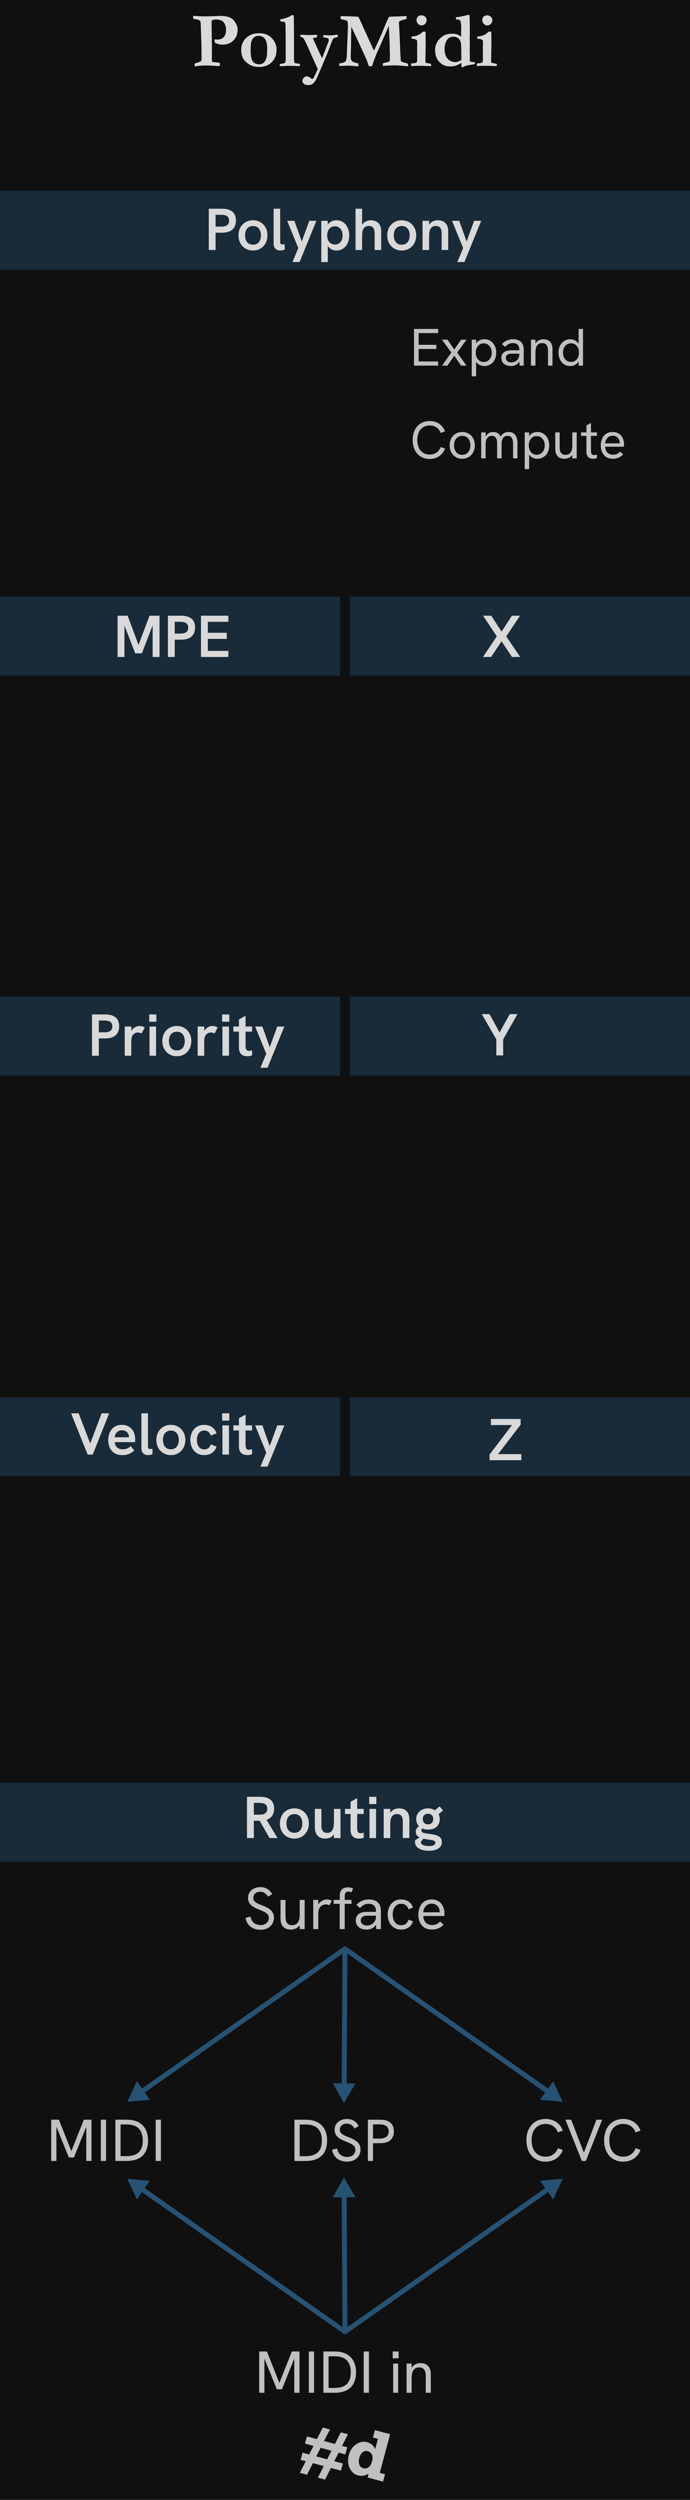 <?xml version="1.0" encoding="UTF-8" standalone="no"?>
<svg width="105" height="380" viewBox="0 0 105 380" version="1.1"
  xmlns="http://www.w3.org/2000/svg"
  xmlns:svg="http://www.w3.org/2000/svg">
  <g>
    <rect id="panel" style="fill:#101010" width="105" height="380" x="0" y="0" />
    <g id="arrows" style="fill:#265273;stroke-linecap:round;">
      <path d="m 52.436,295.871 a 0.375,0.375 0 0 0 -0.242,0.152 0.375,0.375 0 0 0 0.092,0.523 l 31.498,22.105 a 0.375,0.375 0 0 0 0.521,-0.092 0.375,0.375 0 0 0 -0.09,-0.521 l -31.5,-22.105 a 0.375,0.375 0 0 0 -0.279,-0.062 z" />
      <path d="m 85.327,319.278 -2.799,-0.246 1.616,-2.302 z" />
      <path d="m 84.176,316.355 -1.988,2.834 3.445,0.303 z m -0.066,0.748 0.91,1.959 -2.15,-0.189 z" />
      <path d="m 52.285,295.934 -31.5,22.1 a 0.375,0.375 0 0 0 -0.092,0.521 0.375,0.375 0 0 0 0.521,0.092 l 31.5,-22.1 a 0.375,0.375 0 0 0 0.092,-0.521 0.375,0.375 0 0 0 -0.521,-0.092 z" />
      <path d="m 19.671,319.272 1.184,-2.548 1.615,2.302 z" />
      <path d="m 20.822,316.35 -1.457,3.139 3.445,-0.305 z m 0.066,0.748 1.24,1.771 -2.15,0.188 z" />
      <path d="M 52.502,295.865 A 0.375,0.375 0 0 0 52.125,296.238 l -0.139,21.443 a 0.375,0.375 0 0 0 0.373,0.377 0.375,0.375 0 0 0 0.377,-0.373 L 52.875,296.242 a 0.375,0.375 0 0 0 -0.373,-0.377 z" />
      <path d="m 52.35,319.307 -1.39,-2.442 2.812,0.018 z" />
      <path d="m 50.637,316.676 1.711,3.006 1.75,-2.984 z m 0.648,0.379 2.162,0.014 -1.094,1.863 z" />
      <path d="m 84.062,331.967 a 0.375,0.375 0 0 0 -0.279,0.062 l -31.498,22.105 a 0.375,0.375 0 0 0 -0.092,0.521 0.375,0.375 0 0 0 0.521,0.092 l 31.5,-22.105 a 0.375,0.375 0 0 0 0.09,-0.521 0.375,0.375 0 0 0 -0.242,-0.154 z" />
      <path d="m 85.327,331.404 -1.184,2.549 -1.616,-2.302 z" />
      <path d="m 85.633,331.188 -3.445,0.305 1.988,2.834 z m -0.613,0.432 -0.91,1.959 -1.24,-1.77 z" />
      <path d="m 20.936,331.973 a 0.375,0.375 0 0 0 -0.242,0.152 0.375,0.375 0 0 0 0.092,0.523 l 31.5,22.1 a 0.375,0.375 0 0 0 0.521,-0.092 0.375,0.375 0 0 0 -0.092,-0.521 l -31.5,-22.102 a 0.375,0.375 0 0 0 -0.279,-0.06 z" />
      <path d="m 19.671,331.409 2.799,0.246 -1.615,2.302 z" />
      <path d="m 19.365,331.193 1.457,3.139 1.988,-2.836 z m 0.613,0.432 2.15,0.188 -1.24,1.771 z" />
      <path d="M 52.359,332.623 A 0.375,0.375 0 0 0 51.986,333 L 52.125,354.443 a 0.375,0.375 0 0 0 0.377,0.373 0.375,0.375 0 0 0 0.373,-0.377 l -0.139,-21.445 a 0.375,0.375 0 0 0 -0.377,-0.371 z" />
      <path d="m 52.35,331.375 1.422,2.424 -2.812,0.018 z" />
      <path d="m 52.348,331 -1.711,3.006 3.461,-0.021 z m 0.006,0.748 1.094,1.865 -2.162,0.014 z" />
    </g>
    <g style="fill:#c0c0c0">
      <path aria-label="Surface" d="m 39.648,293.336 q -0.945,0 -1.548,-0.495 -0.603,-0.495 -0.738,-1.314 l 0.774,-0.189 q 0.099,0.63 0.513,0.963 0.423,0.324 1.026,0.324 0.351,0 0.63,-0.135 0.279,-0.135 0.441,-0.378 0.162,-0.252 0.162,-0.567 0,-0.333 -0.18,-0.549 -0.18,-0.216 -0.504,-0.378 -0.315,-0.162 -0.738,-0.324 -0.522,-0.198 -0.918,-0.432 -0.387,-0.234 -0.603,-0.558 -0.216,-0.333 -0.216,-0.81 0,-0.477 0.234,-0.846 0.234,-0.369 0.657,-0.576 0.423,-0.216 0.981,-0.216 0.594,0 1.053,0.27 0.459,0.27 0.738,0.801 l -0.63,0.387 q -0.207,-0.369 -0.504,-0.558 -0.297,-0.198 -0.684,-0.198 -0.306,0 -0.549,0.117 -0.234,0.117 -0.369,0.324 -0.135,0.207 -0.135,0.477 0,0.288 0.162,0.495 0.162,0.198 0.468,0.351 0.306,0.153 0.738,0.315 0.549,0.207 0.945,0.45 0.396,0.243 0.612,0.585 0.225,0.333 0.225,0.828 0,0.531 -0.261,0.945 -0.261,0.414 -0.72,0.657 -0.459,0.234 -1.062,0.234 z m 4.59,-0.027 q -0.477,0 -0.828,-0.189 -0.351,-0.198 -0.54,-0.576 -0.18,-0.378 -0.18,-0.936 v -2.808 h 0.756 v 2.538 q 0,0.441 0.108,0.738 0.117,0.288 0.342,0.432 0.225,0.135 0.558,0.135 0.369,0 0.621,-0.171 0.261,-0.18 0.396,-0.54 0.135,-0.36 0.135,-0.927 v -2.205 h 0.756 v 4.437 h -0.756 v -0.945 h 0.189 q -0.189,0.495 -0.603,0.756 -0.414,0.261 -0.954,0.261 z m 3.429,-0.072 v -4.437 h 0.765 v 1.188 l -0.198,0.045 q 0.063,-0.396 0.297,-0.684 0.243,-0.297 0.558,-0.459 0.324,-0.162 0.63,-0.162 0.207,0 0.396,0.045 0.189,0.045 0.387,0.153 l -0.378,0.684 q -0.108,-0.054 -0.261,-0.09 -0.144,-0.036 -0.279,-0.036 -0.216,0 -0.432,0.081 -0.207,0.081 -0.378,0.252 -0.171,0.171 -0.261,0.459 -0.036,0.126 -0.063,0.333 -0.018,0.198 -0.018,0.549 v 2.079 z m 4.023,0 v -3.843 h -0.918 v -0.594 h 0.927 v -0.576 q 0,-0.504 0.162,-0.792 0.162,-0.297 0.441,-0.414 0.288,-0.126 0.639,-0.126 0.243,0 0.432,0.045 0.189,0.045 0.36,0.135 l -0.252,0.576 q -0.099,-0.054 -0.216,-0.081 -0.117,-0.036 -0.243,-0.036 -0.288,0 -0.432,0.18 -0.135,0.18 -0.135,0.513 v 0.576 h 1.035 v 0.594 h -1.035 v 3.843 z m 5.571,0 -0.054,-0.891 v -1.89 q 0,-0.513 -0.288,-0.792 -0.279,-0.279 -0.837,-0.279 -0.36,0 -0.675,0.153 -0.315,0.144 -0.612,0.495 l -0.549,-0.468 q 0.369,-0.432 0.846,-0.63 0.477,-0.207 1.044,-0.207 0.873,0 1.35,0.45 0.477,0.45 0.477,1.278 v 2.781 z m -1.467,0.072 q -0.504,0 -0.882,-0.171 -0.369,-0.18 -0.576,-0.495 -0.198,-0.315 -0.198,-0.729 0,-0.369 0.144,-0.621 0.153,-0.261 0.387,-0.405 0.234,-0.153 0.531,-0.207 0.306,-0.063 0.639,-0.063 h 1.44 v 0.576 h -1.332 q -0.198,0 -0.414,0.036 -0.216,0.036 -0.378,0.153 -0.117,0.09 -0.189,0.225 -0.063,0.135 -0.063,0.315 0,0.351 0.261,0.558 0.261,0.207 0.702,0.207 0.369,0 0.666,-0.171 0.306,-0.171 0.486,-0.468 0.189,-0.306 0.189,-0.684 l 0.315,0.324 q -0.054,0.477 -0.288,0.846 -0.234,0.369 -0.603,0.576 -0.36,0.198 -0.837,0.198 z m 5.256,0 q -0.495,0 -0.882,-0.18 -0.378,-0.18 -0.639,-0.495 -0.261,-0.324 -0.396,-0.738 -0.135,-0.414 -0.135,-0.882 0,-0.459 0.135,-0.873 0.135,-0.414 0.396,-0.729 0.261,-0.324 0.639,-0.504 0.387,-0.18 0.882,-0.18 0.63,0 1.098,0.306 0.477,0.306 0.702,0.936 l -0.675,0.261 q -0.126,-0.378 -0.405,-0.612 -0.279,-0.234 -0.72,-0.234 -0.441,0 -0.729,0.234 -0.288,0.234 -0.432,0.603 -0.135,0.369 -0.135,0.792 0,0.423 0.135,0.801 0.144,0.369 0.432,0.603 0.288,0.225 0.729,0.225 0.441,0 0.72,-0.225 0.279,-0.234 0.405,-0.621 l 0.675,0.261 q -0.225,0.63 -0.702,0.945 -0.468,0.306 -1.098,0.306 z m 4.689,0 q -0.522,0 -0.918,-0.171 -0.387,-0.18 -0.648,-0.495 -0.252,-0.315 -0.387,-0.72 -0.126,-0.414 -0.126,-0.873 0,-0.459 0.126,-0.873 0.126,-0.423 0.369,-0.747 0.252,-0.324 0.63,-0.513 0.378,-0.189 0.882,-0.189 0.513,0 0.882,0.18 0.378,0.171 0.612,0.477 0.243,0.306 0.36,0.684 0.117,0.378 0.117,0.783 0,0.036 -0.009,0.171 0,0.126 -0.018,0.225 h -3.195 q 0.027,0.648 0.378,1.008 0.351,0.36 0.954,0.36 0.387,0 0.675,-0.126 0.288,-0.126 0.54,-0.405 l 0.531,0.468 q -0.243,0.261 -0.513,0.432 -0.27,0.162 -0.576,0.243 -0.297,0.081 -0.666,0.081 z m 1.143,-2.448 q 0.018,-0.072 0.018,-0.144 0.009,-0.072 0.009,-0.144 0,-0.216 -0.081,-0.432 -0.072,-0.216 -0.225,-0.387 -0.144,-0.18 -0.378,-0.279 -0.225,-0.108 -0.54,-0.108 -0.387,0 -0.666,0.18 -0.279,0.18 -0.432,0.477 -0.153,0.297 -0.18,0.657 h 2.727 z" />
      <path aria-label="MIDI" d="m 7.793,328.477 v -6.273 h 1.17 l 1.971,4.959 h -0.144 l 1.971,-4.959 h 1.161 v 6.273 h -0.792 v -5.355 l 0.063,0.009 -1.944,4.815 h -0.774 l -1.953,-4.815 0.063,-0.009 v 5.355 z m 7.551,0 v -6.273 h 0.792 v 6.273 z m 2.214,0 v -6.273 h 1.737 q 1.539,0 2.385,0.837 0.846,0.828 0.846,2.349 0,1.494 -0.837,2.295 -0.837,0.792 -2.403,0.792 z m 0.792,-0.729 h 0.864 q 0.801,0 1.359,-0.234 0.567,-0.243 0.855,-0.765 0.297,-0.531 0.297,-1.386 0,-0.855 -0.297,-1.386 -0.288,-0.54 -0.837,-0.792 -0.54,-0.252 -1.305,-0.252 h -0.936 z m 5.346,0.729 v -6.273 h 0.792 v 6.273 z" />
      <path aria-label="DSP" d="m 44.81,328.482 v -6.273 h 1.737 q 1.539,0 2.385,0.837 0.846,0.828 0.846,2.349 0,1.494 -0.837,2.295 -0.837,0.792 -2.403,0.792 z m 0.792,-0.729 h 0.864 q 0.801,0 1.359,-0.234 0.567,-0.243 0.855,-0.765 0.297,-0.531 0.297,-1.386 0,-0.855 -0.297,-1.386 -0.288,-0.54 -0.837,-0.792 -0.54,-0.252 -1.305,-0.252 h -0.936 z m 7.218,0.828 q -0.945,0 -1.548,-0.495 -0.603,-0.495 -0.738,-1.314 l 0.774,-0.189 q 0.099,0.63 0.513,0.963 0.423,0.324 1.026,0.324 0.351,0 0.63,-0.135 0.279,-0.135 0.441,-0.378 0.162,-0.252 0.162,-0.567 0,-0.333 -0.18,-0.549 -0.18,-0.216 -0.504,-0.378 -0.315,-0.162 -0.738,-0.324 -0.522,-0.198 -0.918,-0.432 -0.387,-0.234 -0.603,-0.558 -0.216,-0.333 -0.216,-0.81 0,-0.477 0.234,-0.846 0.234,-0.369 0.657,-0.576 0.423,-0.216 0.981,-0.216 0.594,0 1.053,0.27 0.459,0.27 0.738,0.801 l -0.63,0.387 q -0.207,-0.369 -0.504,-0.558 -0.297,-0.198 -0.684,-0.198 -0.306,0 -0.549,0.117 -0.234,0.117 -0.369,0.324 -0.135,0.207 -0.135,0.477 0,0.288 0.162,0.495 0.162,0.198 0.468,0.351 0.306,0.153 0.738,0.315 0.549,0.207 0.945,0.45 0.396,0.243 0.612,0.585 0.225,0.333 0.225,0.828 0,0.531 -0.261,0.945 -0.261,0.414 -0.72,0.657 -0.459,0.234 -1.062,0.234 z m 3.159,-0.099 v -6.273 h 1.872 q 1.017,0 1.548,0.45 0.54,0.45 0.54,1.323 0,0.873 -0.54,1.341 -0.54,0.459 -1.548,0.459 h -1.089 v 2.7 z m 0.783,-3.402 h 1.008 q 0.648,0 1.008,-0.261 0.369,-0.27 0.369,-0.828 0,-0.549 -0.36,-0.81 -0.351,-0.261 -1.017,-0.261 h -1.008 z" />
      <path aria-label="CVC" d="m 83.005,328.585 q -0.864,0 -1.521,-0.405 -0.648,-0.405 -1.017,-1.134 -0.36,-0.738 -0.36,-1.71 0,-0.972 0.36,-1.701 0.369,-0.729 1.017,-1.134 0.657,-0.405 1.521,-0.405 0.945,0 1.638,0.468 0.693,0.468 0.999,1.296 l -0.738,0.279 q -0.234,-0.612 -0.72,-0.945 -0.486,-0.342 -1.179,-0.342 -0.639,0 -1.116,0.306 -0.477,0.306 -0.738,0.864 -0.252,0.549 -0.252,1.314 0,0.765 0.252,1.323 0.261,0.558 0.738,0.864 0.477,0.306 1.116,0.306 0.693,0 1.179,-0.342 0.486,-0.342 0.72,-0.945 l 0.738,0.27 q -0.306,0.819 -0.999,1.296 -0.693,0.477 -1.638,0.477 z m 5.535,-0.108 -2.502,-6.273 h 0.873 l 2.052,5.31 h -0.225 l 2.025,-5.31 h 0.873 l -2.484,6.273 z m 6.291,0.108 q -0.864,0 -1.521,-0.405 -0.648,-0.405 -1.017,-1.134 -0.36,-0.738 -0.36,-1.71 0,-0.972 0.36,-1.701 0.369,-0.729 1.017,-1.134 0.657,-0.405 1.521,-0.405 0.945,0 1.638,0.468 0.693,0.468 0.999,1.296 l -0.738,0.279 q -0.234,-0.612 -0.72,-0.945 -0.486,-0.342 -1.179,-0.342 -0.639,0 -1.116,0.306 -0.477,0.306 -0.738,0.864 -0.252,0.549 -0.252,1.314 0,0.765 0.252,1.323 0.261,0.558 0.738,0.864 0.477,0.306 1.116,0.306 0.693,0 1.179,-0.342 0.486,-0.342 0.72,-0.945 l 0.738,0.27 q -0.306,0.819 -0.999,1.296 -0.693,0.477 -1.638,0.477 z" />
      <path aria-label="MIDIin" d="m 39.445,363.714 v -6.273 h 1.17 l 1.971,4.959 h -0.144 l 1.971,-4.959 h 1.161 v 6.273 h -0.792 v -5.355 l 0.063,0.009 -1.944,4.815 h -0.774 l -1.953,-4.815 0.063,-0.009 v 5.355 z m 7.551,0 v -6.273 h 0.792 v 6.273 z m 2.214,0 v -6.273 h 1.737 q 1.539,0 2.385,0.837 0.846,0.828 0.846,2.349 0,1.494 -0.837,2.295 -0.837,0.792 -2.403,0.792 z m 0.792,-0.729 h 0.864 q 0.801,0 1.359,-0.234 0.567,-0.243 0.855,-0.765 0.297,-0.531 0.297,-1.386 0,-0.855 -0.297,-1.386 -0.288,-0.54 -0.837,-0.792 -0.54,-0.252 -1.305,-0.252 h -0.936 z m 5.346,0.729 v -6.273 h 0.792 v 6.273 z m 4.482,0 v -4.437 h 0.756 v 4.437 z m -0.072,-5.238 v -1.035 h 0.9 v 1.035 z m 2.115,5.238 v -4.437 h 0.765 v 0.945 l -0.18,0.063 q 0.126,-0.342 0.342,-0.576 0.216,-0.243 0.522,-0.369 0.306,-0.135 0.675,-0.135 0.729,0 1.143,0.432 0.414,0.423 0.414,1.26 v 2.817 h -0.765 v -2.538 q 0,-0.675 -0.252,-0.99 -0.243,-0.324 -0.747,-0.324 -0.369,0 -0.63,0.171 -0.252,0.171 -0.387,0.54 -0.135,0.36 -0.135,0.927 v 2.214 z" />
    </g>

    <path style="fill:#c0c0c0" d="m 48.23,370.766 0.893,-1.766 1.087,0.291 -0.899,1.765 1.655,0.443 0.899,-1.765 1.082,0.29 -0.894,1.767 0.785,0.21 -0.291,1.087 -1.012,-0.271 -0.662,1.305 1.303,0.349 -0.291,1.086 -1.53,-0.409 -0.893,1.766 -1.087,-0.291 0.894,-1.766 -1.655,-0.444 -0.894,1.767 -1.087,-0.292 0.894,-1.766 -0.78,-0.209 0.291,-1.087 1.012,0.271 0.657,-1.306 -1.298,-0.348 0.291,-1.087 z m 2.219,1.759 -1.655,-0.443 -0.663,1.305 1.656,0.444 z" />
    <path style="fill:#c0c0c0" d="m 58.593,376.104 -0.301,1.122 -2.354,-0.631 0.155,-0.579 q -0.823,0.476 -1.583,0.272 -0.91,-0.244 -1.311,-1.144 -0.4,-0.9 -0.119,-1.951 0.286,-1.067 1.095,-1.632 0.811,-0.57 1.696,-0.333 0.851,0.229 1.227,1.036 l 0.414,-1.545 -0.759,-0.204 0.3,-1.121 2.314,0.62 -1.574,5.876 z m -1.985,-1.95 q 0.187,-0.699 -0.035,-1.077 -0.217,-0.376 -0.6,-0.479 -0.457,-0.122 -0.805,0.167 -0.341,0.287 -0.496,0.865 -0.146,0.548 -10e-4,0.992 0.147,0.438 0.615,0.564 0.387,0.104 0.76,-0.12 0.379,-0.227 0.562,-0.912 z" />
    <g style="fill:#2d5d86;fill-opacity:0.35" >
      <rect width="105" height="12" x="0" y="29" />
      <rect width="105" height="12" x="0" y="271" />
      <rect width="105" height="12" x="0" y="90.7" />
      <rect width="105" height="12" x="0" y="151.5" />
      <rect width="105" height="12" x="0" y="212.4" />
    </g>
    <g style="fill:#d9d9d9">
      <path aria-label="PolyMidi" d="m 29.402,2.848 -0.006,-0.445 1.4,0.088 0.627,-0.006 h 0.229 q 0.357,0 1.119,-0.041 0.434,-0.029 0.545,-0.029 0.738,0 1.113,0.082 0.574,0.117 0.908,0.375 0.34,0.258 0.58,0.738 0.246,0.475 0.246,0.885 0,1.02 -0.645,1.658 -0.639,0.633 -1.617,0.633 -0.34,0 -0.65,-0.082 -0.305,-0.082 -0.574,-0.246 -0.029,-0.17 -0.029,-0.469 0.141,0.012 0.252,0.018 0.117,0.006 0.205,0.006 0.498,0 0.838,-0.275 0.451,-0.357 0.451,-1.16 0,-0.574 -0.199,-0.938 -0.193,-0.369 -0.463,-0.498 -0.375,-0.176 -0.844,-0.176 -0.439,0 -0.627,0.129 -0.047,0.076 -0.07,0.146 L 32.232,6 l -0.012,0.234 0.018,0.246 q 0.006,0.082 0.006,0.24 V 7.201 L 32.25,7.969 32.238,8.883 q 0,0.193 0.035,0.521 l 1.166,0.146 q 0.023,0.141 0.023,0.223 0,0.088 -0.029,0.246 -0.146,0.023 -0.223,0.023 -0.182,0 -0.686,-0.041 -0.504,-0.047 -1.148,-0.047 -0.727,0 -1.383,0.094 -0.111,0.018 -0.352,0.029 -0.023,-0.17 -0.023,-0.252 0,-0.053 0.012,-0.164 l 0.357,-0.117 q 0.369,-0.111 0.639,-0.27 0.053,-0.17 0.053,-0.311 0,-0.059 -0.006,-0.135 -0.006,-0.182 -0.006,-0.51 L 30.65,6.674 30.586,4.816 Q 30.545,3.492 30.521,3.387 30.48,3.217 30.381,3.123 30.281,3.023 30.047,2.982 29.561,2.9 29.402,2.848 Z m 11.936,2.924 q 0.375,0.363 0.557,0.838 0.188,0.469 0.188,0.885 0,0.785 -0.24,1.266 -0.363,0.727 -0.979,1.072 -0.615,0.346 -1.43,0.346 -0.914,0 -1.553,-0.41 -0.633,-0.41 -0.908,-0.932 -0.27,-0.521 -0.27,-1.295 0,-0.393 0.129,-0.785 0.129,-0.398 0.352,-0.691 0.229,-0.293 0.498,-0.492 0.393,-0.281 0.785,-0.398 0.398,-0.123 0.961,-0.123 1.225,0 1.91,0.721 z m -3.205,2.027 q 0.053,0.727 0.076,0.838 0.076,0.393 0.24,0.674 0.111,0.182 0.369,0.322 0.258,0.141 0.615,0.141 0.428,0 0.721,-0.27 0.293,-0.275 0.422,-0.855 0.082,-0.381 0.082,-1.248 0,-1.066 -0.352,-1.506 -0.352,-0.445 -0.926,-0.445 -0.451,0 -0.75,0.252 -0.293,0.252 -0.41,0.744 -0.076,0.316 -0.088,1.354 z m 4.424,1.986 q 0.129,-0.088 0.34,-0.111 0.404,-0.047 0.463,-0.123 0.117,-0.152 0.117,-0.621 V 7.277 l -0.006,-0.393 V 5.701 l -0.018,-1.354 v -0.234 q 0,-0.48 -0.076,-0.709 Q 43.172,3.281 42.938,3.281 q -0.141,0 -0.264,-0.029 -0.018,-0.146 -0.018,-0.217 0,-0.047 0.012,-0.105 0.463,-0.053 0.961,-0.234 0.498,-0.188 0.762,-0.381 l 0.164,-0.006 q 0.053,0 0.152,0.006 0.029,2.027 0.029,2.777 0,0.223 -0.006,0.357 v 0.035 l 0.006,0.111 v 2.596 l 0.006,0.855 V 9.188 q 0,0.252 0.082,0.357 0.07,0.076 0.299,0.094 0.123,0.012 0.486,0.059 0.029,0.123 0.029,0.199 0,0.059 -0.012,0.164 l -0.463,-0.023 q -0.387,-0.029 -0.973,-0.029 l -0.217,-0.006 q -0.334,0 -0.967,0.053 h -0.428 z m 3.111,-4.465 q 0.205,-0.035 0.34,-0.035 0.07,0 0.158,0.006 0.533,0.035 0.867,0.035 h 0.305 l 0.832,-0.047 q 0.047,0.035 0.082,0.076 -0.018,0.258 -0.029,0.328 -0.088,0.018 -0.135,0.023 -0.135,0.018 -0.199,0.035 -0.064,0.012 -0.141,0.023 -0.088,0.023 -0.1,0.082 0.035,0.141 0.07,0.234 L 48,6.656 q 0.334,0.82 0.686,1.512 l 0.328,0.674 q 0.035,-0.07 0.451,-1.154 0.498,-1.283 0.539,-1.447 0.023,-0.088 0.023,-0.152 0,-0.059 -0.035,-0.193 -0.129,-0.094 -0.211,-0.117 -0.082,-0.029 -0.381,-0.064 l -0.188,-0.047 -0.018,-0.082 q -0.006,-0.059 -0.006,-0.088 0,-0.047 0.018,-0.152 0.176,-0.012 0.252,-0.012 l 0.475,0.029 0.316,0.012 q 0.199,0 0.691,-0.059 0.305,-0.035 0.457,-0.041 0.012,0.146 0.012,0.223 0,0.035 -0.006,0.105 -0.105,0.053 -0.234,0.082 -0.211,0.053 -0.369,0.1 -0.088,0.07 -0.117,0.117 -0.1,0.223 -0.404,0.973 l -0.422,1.131 -0.979,2.332 -0.674,1.547 q -0.223,0.445 -0.521,0.768 -0.111,0.123 -0.258,0.188 -0.24,0.094 -0.545,0.094 -0.029,0 -0.322,-0.041 -0.24,-0.059 -0.416,-0.252 -0.123,-0.141 -0.123,-0.299 0,-0.322 0.275,-0.598 0.246,-0.152 0.363,-0.152 0.264,0 0.615,0.275 Q 47.438,12 47.537,12 q 0.1,0 0.158,-0.111 0.51,-0.99 0.656,-1.406 L 47.268,8.098 Q 46.658,6.662 46.336,6.088 46.172,5.795 46.102,5.742 q -0.064,-0.053 -0.205,-0.094 -0.076,-0.018 -0.176,-0.07 -0.029,-0.135 -0.053,-0.258 z m 5.953,4.717 0.018,-0.398 q 0.732,-0.094 0.932,-0.299 0.129,-0.141 0.199,-0.732 l 0.076,-2.086 0.088,-2.121 q 0.012,-0.193 0.012,-0.234 0,-0.826 -0.1,-0.955 -0.094,-0.129 -0.75,-0.252 -0.164,-0.035 -0.258,-0.059 -0.012,-0.146 -0.012,-0.246 V 2.473 q 0.217,-0.018 0.51,-0.018 l 1.717,0.059 q 0.059,0.006 0.164,0.012 l 0.27,0.012 q 0.1,0.117 0.199,0.311 0.217,0.428 0.574,1.254 l 0.064,0.158 0.914,1.986 q 0.029,0.07 0.094,0.205 0.088,0.211 0.182,0.404 0.094,0.188 0.193,0.416 Q 56.812,7.5 56.906,7.676 56.988,7.535 57.064,7.365 57.299,6.826 57.521,6.375 q 0.387,-0.797 1.049,-2.438 0.105,-0.264 0.346,-0.791 0.246,-0.533 0.27,-0.562 0.053,-0.047 0.211,-0.047 0.059,0 0.182,-0.006 0.305,-0.018 0.732,-0.029 0.615,-0.006 0.984,-0.035 0.375,-0.035 0.422,-0.035 0.059,0 0.141,0.012 0.006,0.082 0.006,0.129 l -0.012,0.176 q 0,0.053 -0.006,0.158 -0.551,0.082 -0.896,0.246 -0.24,0.117 -0.24,0.293 v 0.088 l 0.1,1.793 q 0.018,0.246 0.094,2.443 0.018,0.492 0.076,1.248 0.012,0.094 0.012,0.146 0.006,0.141 0.059,0.182 0.059,0.041 1.055,0.34 0.006,0.094 0.006,0.141 0,0.123 -0.006,0.246 -0.158,0 -0.797,-0.064 Q 60.668,9.938 60.111,9.938 q -0.85,0 -1.652,0.07 -0.105,0.012 -0.205,0.018 l 0.012,-0.404 q 0.24,-0.094 0.639,-0.158 0.281,-0.047 0.357,-0.158 0.076,-0.111 0.076,-0.621 0,-0.193 -0.006,-0.34 -0.029,-0.615 -0.035,-1.711 L 59.197,4.564 Q 59.18,4.125 59.156,3.955 l -1.459,3.352 q -0.053,0.117 -0.158,0.34 -0.135,0.287 -0.182,0.393 -0.451,1.084 -0.627,1.658 -0.047,0.146 -0.141,0.381 l -0.451,-0.006 -0.316,-0.896 Q 55.682,8.824 55.342,8.109 55.143,7.693 55.031,7.436 54.979,7.33 54.955,7.277 l -0.07,-0.146 q -0.006,-0.035 -0.018,-0.059 l -0.873,-1.881 -0.533,-1.143 -0.047,2.771 -0.041,1.799 q 0,0.445 0.164,0.639 0.17,0.188 0.721,0.322 l 0.281,0.07 v 0.428 q -0.34,-0.006 -0.732,-0.047 -0.387,-0.047 -1.031,-0.047 -0.135,0 -1.154,0.053 z M 63.387,3.053 q 0,-0.316 0.205,-0.516 0.205,-0.205 0.527,-0.205 0.346,0 0.574,0.217 0.229,0.211 0.229,0.48 0,0.199 -0.094,0.398 -0.088,0.199 -0.287,0.322 -0.193,0.117 -0.398,0.117 -0.281,0 -0.521,-0.24 -0.234,-0.24 -0.234,-0.574 z m -0.82,6.99 -0.012,-0.381 0.662,-0.088 q 0.146,-0.041 0.199,-0.117 0.059,-0.082 0.059,-0.357 v -0.064 q 0,-0.07 0.006,-0.252 0.012,-0.188 0.012,-0.328 0,-0.111 -0.018,-0.428 l 0.006,-0.293 -0.006,-0.275 0.012,-0.955 q 0,-0.182 -0.035,-0.375 -0.064,-0.088 -0.234,-0.152 -0.17,-0.064 -0.592,-0.094 v -0.328 q 0.604,-0.035 1.061,-0.252 0.311,-0.141 0.674,-0.498 h 0.393 q 0.023,0.727 0.023,1.887 l -0.041,2.391 q 0,0.246 0.023,0.445 0.182,0.064 0.592,0.129 0.158,0.023 0.252,0.059 l -0.006,0.322 q -0.158,0.006 -0.234,0.006 -0.088,0 -0.27,-0.012 -0.598,-0.029 -1.6,-0.029 -0.287,0 -0.557,0.023 -0.27,0.018 -0.369,0.018 z m 4.734,-4.494 q 0.287,-0.199 0.551,-0.287 0.27,-0.088 0.756,-0.135 h 0.328 q 0.639,0 1.225,0.439 l 0.012,-0.141 -0.006,-0.393 0.023,-0.627 q 0,-0.99 -0.152,-1.254 Q 69.949,2.994 69.727,2.982 69.51,2.971 69.375,2.906 V 2.625 q 0.111,-0.035 0.287,-0.035 0.176,-0.006 0.686,-0.123 l 0.199,-0.041 0.58,-0.135 Q 71.303,2.25 71.344,2.25 q 0.029,0 0.094,0.012 0.035,0.123 0.035,0.182 l -0.006,0.088 v 0.105 q 0,0.164 0.018,0.873 v 0.316 l 0.006,0.17 -0.006,0.293 0.018,0.609 -0.012,0.357 q -0.012,0.234 -0.012,0.738 0,0.082 0.006,0.146 v 0.217 q -0.006,0.094 -0.006,0.141 0,0.088 0.018,0.252 v 0.322 l -0.006,0.123 q -0.012,0.17 -0.012,0.469 0,0.305 0.012,0.551 0.006,0.1 0.006,0.182 v 0.439 q 0,0.211 0.012,0.504 0.105,0.064 0.516,0.094 0.129,0.006 0.229,0.029 0.029,0.088 0.029,0.129 0,0.053 -0.041,0.158 Q 72,9.809 71.736,9.838 70.934,9.938 70.594,10.119 q -0.164,0.094 -0.229,0.094 -0.064,0 -0.146,-0.012 0.006,-0.105 0.006,-0.135 0,-0.398 -0.018,-0.51 -0.088,0.047 -0.217,0.123 -0.393,0.234 -0.715,0.328 -0.322,0.088 -0.738,0.088 -0.738,0 -1.178,-0.281 -0.65,-0.41 -0.902,-0.984 -0.246,-0.574 -0.246,-1.26 0,-1.184 1.09,-2.021 z m 1.805,3.879 q 0.123,0.012 0.211,0.012 0.193,0 0.41,-0.082 0.223,-0.082 0.469,-0.24 0.006,-0.193 0.006,-0.24 0,-1.857 -0.053,-2.238 Q 70.078,6.129 69.762,5.854 69.445,5.578 68.994,5.578 q -0.258,0 -0.492,0.094 -0.229,0.094 -0.375,0.27 -0.217,0.258 -0.328,0.586 -0.152,0.457 -0.152,0.855 0,0.955 0.404,1.465 0.404,0.504 1.055,0.58 z m 4.283,-6.375 q 0,-0.316 0.205,-0.516 0.205,-0.205 0.527,-0.205 0.346,0 0.574,0.217 0.229,0.211 0.229,0.48 0,0.199 -0.094,0.398 -0.088,0.199 -0.287,0.322 -0.193,0.117 -0.398,0.117 -0.281,0 -0.521,-0.24 -0.234,-0.24 -0.234,-0.574 z m -0.82,6.99 -0.012,-0.381 0.662,-0.088 q 0.146,-0.041 0.199,-0.117 0.059,-0.082 0.059,-0.357 v -0.064 q 0,-0.07 0.006,-0.252 0.012,-0.188 0.012,-0.328 0,-0.111 -0.018,-0.428 l 0.006,-0.293 -0.006,-0.275 0.012,-0.955 q 0,-0.182 -0.035,-0.375 -0.064,-0.088 -0.234,-0.152 -0.17,-0.064 -0.592,-0.094 v -0.328 q 0.604,-0.035 1.061,-0.252 0.311,-0.141 0.674,-0.498 h 0.393 q 0.023,0.727 0.023,1.887 l -0.041,2.391 q 0,0.246 0.023,0.445 0.182,0.064 0.592,0.129 0.158,0.023 0.252,0.059 l -0.006,0.322 q -0.158,0.006 -0.234,0.006 -0.088,0 -0.27,-0.012 -0.598,-0.029 -1.6,-0.029 -0.287,0 -0.557,0.023 -0.27,0.018 -0.369,0.018 z" />
      <path aria-label="Routing" d="m 37.586,279.399 v -6.273 h 2.007 q 0.747,0 1.215,0.225 0.468,0.216 0.684,0.621 0.225,0.405 0.225,0.954 0,0.837 -0.486,1.305 -0.477,0.459 -1.368,0.531 -0.18,0 -0.387,0 -0.207,0 -0.369,0 h -0.477 v 2.637 z m 3.438,0 -1.593,-2.754 1.071,-0.126 1.728,2.88 z m -2.394,-3.555 h 0.855 q 0.342,0 0.603,-0.081 0.27,-0.081 0.423,-0.279 0.162,-0.198 0.162,-0.549 0,-0.351 -0.162,-0.54 -0.153,-0.189 -0.423,-0.261 -0.27,-0.081 -0.603,-0.081 h -0.855 z m 6.167,3.636 q -0.63,0 -1.134,-0.297 -0.504,-0.297 -0.792,-0.819 -0.279,-0.522 -0.279,-1.188 0,-0.666 0.279,-1.188 0.288,-0.522 0.783,-0.81 0.504,-0.297 1.143,-0.297 0.648,0 1.134,0.297 0.495,0.288 0.783,0.81 0.288,0.522 0.288,1.188 0,0.666 -0.288,1.188 -0.279,0.522 -0.783,0.819 -0.495,0.297 -1.134,0.297 z m 0.009,-0.882 q 0.369,0 0.639,-0.171 0.27,-0.171 0.414,-0.495 0.144,-0.324 0.144,-0.756 0,-0.441 -0.144,-0.756 -0.144,-0.324 -0.414,-0.495 -0.27,-0.171 -0.639,-0.171 -0.387,0 -0.657,0.18 -0.27,0.171 -0.414,0.486 -0.144,0.315 -0.144,0.756 0,0.432 0.144,0.756 0.144,0.324 0.414,0.495 0.27,0.171 0.657,0.171 z m 4.698,0.882 q -0.522,0 -0.882,-0.207 -0.351,-0.207 -0.531,-0.594 -0.18,-0.387 -0.18,-0.936 v -2.781 h 0.999 v 2.511 q 0,0.351 0.081,0.612 0.09,0.252 0.279,0.387 0.198,0.135 0.531,0.135 0.387,0 0.603,-0.198 0.225,-0.207 0.315,-0.594 0.099,-0.396 0.099,-0.945 v -1.908 h 0.999 v 4.437 h -0.999 v -0.954 l 0.171,0.063 q -0.207,0.504 -0.603,0.738 -0.387,0.234 -0.882,0.234 z m 5.103,0 q -0.333,0 -0.63,-0.126 -0.288,-0.135 -0.459,-0.423 -0.171,-0.297 -0.171,-0.774 v -4.275 l 1.008,-0.558 v 4.554 q 0,0.378 0.108,0.585 0.117,0.198 0.414,0.198 0.09,0 0.207,-0.018 0.126,-0.027 0.261,-0.063 v 0.774 q -0.18,0.063 -0.369,0.09 -0.18,0.036 -0.369,0.036 z m -2.106,-3.744 v -0.774 h 2.844 v 0.774 z m 3.726,3.663 v -4.437 h 0.999 v 4.437 z m -0.045,-5.166 v -1.107 h 1.089 v 1.107 z m 2.205,5.166 v -4.437 h 0.999 v 0.981 l -0.18,0.045 q 0.117,-0.387 0.342,-0.63 0.225,-0.243 0.522,-0.36 0.306,-0.117 0.639,-0.117 0.747,0 1.161,0.432 0.423,0.423 0.423,1.215 v 2.871 h -0.999 v -2.502 q 0,-0.594 -0.216,-0.873 -0.216,-0.279 -0.666,-0.279 -0.333,0 -0.567,0.162 -0.225,0.153 -0.342,0.486 -0.117,0.333 -0.117,0.846 v 2.16 z m 6.876,1.926 q -0.981,0 -1.548,-0.36 -0.567,-0.351 -0.567,-0.963 0,-0.054 0,-0.126 0.009,-0.072 0.027,-0.144 l 1.206,-0.783 0.27,0.261 -0.585,0.729 q -0.009,0.027 -0.009,0.045 0,0.027 0,0.054 0,0.279 0.333,0.423 0.342,0.153 0.873,0.153 0.45,0 0.72,-0.126 0.27,-0.117 0.27,-0.36 0,-0.135 -0.081,-0.225 -0.081,-0.081 -0.243,-0.135 -0.162,-0.054 -0.405,-0.099 -0.234,-0.036 -0.558,-0.072 -0.405,-0.063 -0.801,-0.18 -0.387,-0.117 -0.648,-0.351 -0.252,-0.234 -0.252,-0.621 0,-0.342 0.234,-0.621 0.234,-0.288 0.621,-0.468 l 0.513,0.396 q -0.252,0.054 -0.378,0.189 -0.126,0.126 -0.126,0.306 0,0.153 0.117,0.252 0.117,0.09 0.333,0.144 0.225,0.045 0.531,0.09 0.459,0.054 0.846,0.126 0.387,0.072 0.675,0.207 0.288,0.126 0.441,0.351 0.162,0.225 0.162,0.585 0,0.639 -0.522,0.981 -0.513,0.342 -1.449,0.342 z m -0.099,-3.213 q -0.54,0 -0.954,-0.207 -0.414,-0.207 -0.648,-0.567 -0.225,-0.369 -0.225,-0.828 0,-0.495 0.243,-0.855 0.243,-0.369 0.648,-0.567 0.414,-0.207 0.9,-0.207 0.486,0 0.891,0.207 0.405,0.198 0.648,0.576 0.252,0.369 0.252,0.882 0,0.468 -0.225,0.828 -0.216,0.351 -0.612,0.549 -0.396,0.189 -0.918,0.189 z m -0.018,-0.801 q 0.387,0 0.585,-0.234 0.198,-0.243 0.198,-0.576 0,-0.36 -0.216,-0.576 -0.216,-0.225 -0.567,-0.225 -0.369,0 -0.594,0.225 -0.216,0.216 -0.216,0.567 0,0.342 0.207,0.585 0.207,0.234 0.603,0.234 z m 1.485,-1.449 -0.729,-0.468 0.999,-0.81 0.513,0.621 z" />
      <path aria-label="Polyphony" d="m 31.77,38 v -6.273 h 2.007 q 1.044,0 1.584,0.45 0.54,0.45 0.54,1.35 0,0.9 -0.549,1.377 -0.54,0.468 -1.575,0.468 h -0.972 v 2.628 z m 1.035,-3.555 h 0.864 q 0.558,0 0.873,-0.207 0.315,-0.207 0.315,-0.693 0,-0.477 -0.306,-0.684 -0.297,-0.207 -0.882,-0.207 h -0.864 z m 5.692,3.636 q -0.63,0 -1.134,-0.297 -0.504,-0.297 -0.792,-0.819 -0.279,-0.522 -0.279,-1.188 0,-0.666 0.279,-1.188 0.288,-0.522 0.783,-0.81 0.504,-0.297 1.143,-0.297 0.648,0 1.134,0.297 0.495,0.288 0.783,0.81 0.288,0.522 0.288,1.188 0,0.666 -0.288,1.188 -0.279,0.522 -0.783,0.819 -0.495,0.297 -1.134,0.297 z m 0.009,-0.882 q 0.369,0 0.639,-0.171 0.27,-0.171 0.414,-0.495 0.144,-0.324 0.144,-0.756 0,-0.441 -0.144,-0.756 -0.144,-0.324 -0.414,-0.495 -0.27,-0.171 -0.639,-0.171 -0.387,0 -0.657,0.18 -0.27,0.171 -0.414,0.486 -0.144,0.315 -0.144,0.756 0,0.432 0.144,0.756 0.144,0.324 0.414,0.495 0.27,0.171 0.657,0.171 z m 4.14,0.882 q -0.432,0 -0.72,-0.261 -0.288,-0.27 -0.288,-0.855 v -5.238 h 0.999 v 5.04 q 0,0.207 0.09,0.306 0.099,0.09 0.252,0.09 0.081,0 0.162,-0.018 0.09,-0.018 0.18,-0.045 v 0.846 q -0.171,0.072 -0.351,0.099 -0.18,0.036 -0.324,0.036 z m 1.863,1.746 0.882,-2.124 -1.692,-4.14 h 1.098 l 1.125,3.141 1.143,-3.141 h 1.08 l -2.556,6.264 z m 4.383,0.009 v -6.273 h 0.99 v 1.233 l -0.252,0.009 q 0.117,-0.486 0.342,-0.774 0.234,-0.288 0.549,-0.414 0.324,-0.135 0.684,-0.135 0.594,0 1.026,0.306 0.432,0.297 0.666,0.819 0.243,0.522 0.243,1.179 0,0.711 -0.261,1.233 -0.261,0.513 -0.702,0.792 -0.432,0.27 -0.972,0.27 -0.378,0 -0.702,-0.144 -0.315,-0.144 -0.54,-0.432 -0.216,-0.288 -0.306,-0.702 l 0.225,-0.045 v 3.078 z m 2.07,-2.664 q 0.351,0 0.612,-0.171 0.27,-0.171 0.414,-0.486 0.144,-0.315 0.144,-0.729 0,-0.414 -0.144,-0.729 -0.144,-0.315 -0.414,-0.486 -0.261,-0.171 -0.612,-0.171 -0.351,0 -0.621,0.171 -0.261,0.171 -0.405,0.486 -0.144,0.315 -0.144,0.729 0,0.414 0.144,0.729 0.144,0.306 0.405,0.486 0.27,0.171 0.621,0.171 z m 3.141,0.828 v -6.273 h 0.999 v 2.817 l -0.18,0.045 q 0.117,-0.387 0.342,-0.63 0.234,-0.243 0.531,-0.36 0.297,-0.117 0.63,-0.117 0.747,0 1.161,0.432 0.423,0.423 0.423,1.215 v 2.871 h -0.999 v -2.502 q 0,-0.594 -0.216,-0.873 -0.216,-0.279 -0.666,-0.279 -0.504,0 -0.765,0.36 -0.261,0.36 -0.261,1.134 v 2.16 z m 7.029,0.081 q -0.63,0 -1.134,-0.297 -0.504,-0.297 -0.792,-0.819 -0.279,-0.522 -0.279,-1.188 0,-0.666 0.279,-1.188 0.288,-0.522 0.783,-0.81 0.504,-0.297 1.143,-0.297 0.648,0 1.134,0.297 0.495,0.288 0.783,0.81 0.288,0.522 0.288,1.188 0,0.666 -0.288,1.188 -0.279,0.522 -0.783,0.819 -0.495,0.297 -1.134,0.297 z m 0.009,-0.882 q 0.369,0 0.639,-0.171 0.27,-0.171 0.414,-0.495 0.144,-0.324 0.144,-0.756 0,-0.441 -0.144,-0.756 -0.144,-0.324 -0.414,-0.495 -0.27,-0.171 -0.639,-0.171 -0.387,0 -0.657,0.18 -0.27,0.171 -0.414,0.486 -0.144,0.315 -0.144,0.756 0,0.432 0.144,0.756 0.144,0.324 0.414,0.495 0.27,0.171 0.657,0.171 z m 3.159,0.801 v -4.437 h 0.999 v 0.981 l -0.18,0.045 q 0.117,-0.387 0.342,-0.63 0.225,-0.243 0.522,-0.36 0.306,-0.117 0.639,-0.117 0.747,0 1.161,0.432 0.423,0.423 0.423,1.215 v 2.871 h -0.999 v -2.502 q 0,-0.594 -0.216,-0.873 -0.216,-0.279 -0.666,-0.279 -0.333,0 -0.567,0.162 -0.225,0.153 -0.342,0.486 -0.117,0.333 -0.117,0.846 v 2.16 z m 5.294,1.827 0.882,-2.124 -1.692,-4.14 h 1.098 l 1.125,3.141 1.143,-3.141 h 1.08 l -2.556,6.264 z" />
      <path aria-label="Priority" d="m 14.003,160.475 v -6.273 h 2.007 q 1.044,0 1.584,0.45 0.54,0.45 0.54,1.35 0,0.9 -0.549,1.377 -0.54,0.468 -1.575,0.468 h -0.972 v 2.628 z m 1.035,-3.555 h 0.864 q 0.558,0 0.873,-0.207 0.315,-0.207 0.315,-0.693 0,-0.477 -0.306,-0.684 -0.297,-0.207 -0.882,-0.207 h -0.864 z m 3.942,3.555 v -4.437 h 1.008 v 1.197 l -0.189,0.027 q 0.045,-0.387 0.261,-0.675 0.216,-0.297 0.522,-0.459 0.315,-0.171 0.621,-0.171 0.216,0 0.414,0.054 0.198,0.054 0.414,0.18 l -0.486,0.9 q -0.099,-0.063 -0.261,-0.099 -0.153,-0.045 -0.297,-0.045 -0.189,0 -0.378,0.072 -0.18,0.072 -0.324,0.225 -0.144,0.144 -0.216,0.378 -0.045,0.126 -0.072,0.333 -0.018,0.198 -0.018,0.558 v 1.962 z m 3.771,0 v -4.437 h 0.999 v 4.437 z m -0.045,-5.166 v -1.107 h 1.089 v 1.107 z m 4.203,5.247 q -0.63,0 -1.134,-0.297 -0.504,-0.297 -0.792,-0.819 -0.279,-0.522 -0.279,-1.188 0,-0.666 0.279,-1.188 0.288,-0.522 0.783,-0.81 0.504,-0.297 1.143,-0.297 0.648,0 1.134,0.297 0.495,0.288 0.783,0.81 0.288,0.522 0.288,1.188 0,0.666 -0.288,1.188 -0.279,0.522 -0.783,0.819 -0.495,0.297 -1.134,0.297 z m 0.009,-0.882 q 0.369,0 0.639,-0.171 0.27,-0.171 0.414,-0.495 0.144,-0.324 0.144,-0.756 0,-0.441 -0.144,-0.756 -0.144,-0.324 -0.414,-0.495 -0.27,-0.171 -0.639,-0.171 -0.387,0 -0.657,0.18 -0.27,0.171 -0.414,0.486 -0.144,0.315 -0.144,0.756 0,0.432 0.144,0.756 0.144,0.324 0.414,0.495 0.27,0.171 0.657,0.171 z m 3.159,0.801 v -4.437 h 1.008 v 1.197 l -0.189,0.027 q 0.045,-0.387 0.261,-0.675 0.216,-0.297 0.522,-0.459 0.315,-0.171 0.621,-0.171 0.216,0 0.414,0.054 0.198,0.054 0.414,0.18 l -0.486,0.9 q -0.099,-0.063 -0.261,-0.099 -0.153,-0.045 -0.297,-0.045 -0.189,0 -0.378,0.072 -0.18,0.072 -0.324,0.225 -0.144,0.144 -0.216,0.378 -0.045,0.126 -0.072,0.333 -0.018,0.198 -0.018,0.558 v 1.962 z m 3.771,0 v -4.437 h 0.999 v 4.437 z m -0.045,-5.166 v -1.107 h 1.089 v 1.107 z m 3.816,5.247 q -0.333,0 -0.63,-0.126 -0.288,-0.135 -0.459,-0.423 -0.171,-0.297 -0.171,-0.774 v -4.275 l 1.008,-0.558 v 4.554 q 0,0.378 0.108,0.585 0.117,0.198 0.414,0.198 0.09,0 0.207,-0.018 0.126,-0.027 0.261,-0.063 v 0.774 q -0.18,0.063 -0.369,0.09 -0.18,0.036 -0.369,0.036 z m -2.106,-3.744 v -0.774 h 2.844 v 0.774 z m 4.122,5.49 0.882,-2.124 -1.692,-4.14 h 1.098 l 1.125,3.141 1.143,-3.141 h 1.08 l -2.556,6.264 z" />
      <path aria-label="X" d="m 73.493,99.864 2.106,-3.132 -2.088,-3.141 h 1.242 l 1.575,2.412 1.566,-2.412 h 1.242 l -2.097,3.141 2.115,3.132 h -1.242 l -1.593,-2.385 -1.584,2.385 z" />
      <path aria-label="MPE" d="m 17.893,99.864 v -6.273 h 1.53 l 1.755,4.689 h -0.189 l 1.764,-4.689 h 1.521 v 6.273 h -1.044 v -5.058 l 0.09,0.018 -1.728,4.491 h -1.017 l -1.737,-4.491 0.099,-0.018 v 5.058 z m 7.659,0 v -6.273 h 2.007 q 1.044,0 1.584,0.45 0.54,0.45 0.54,1.35 0,0.9 -0.549,1.377 -0.54,0.468 -1.575,0.468 h -0.972 v 2.628 z m 1.035,-3.555 h 0.864 q 0.558,0 0.873,-0.207 0.315,-0.207 0.315,-0.693 0,-0.477 -0.306,-0.684 -0.297,-0.207 -0.882,-0.207 h -0.864 z m 3.996,3.555 v -6.273 h 4.167 v 0.927 h -3.123 v 1.665 h 2.88 v 0.936 h -2.88 v 1.818 h 3.123 v 0.927 z" />
      <path aria-label="Y" d="m 75.526,160.425 v -2.439 l -2.214,-3.834 h 1.188 l 1.521,2.79 1.548,-2.79 h 1.179 l -2.178,3.834 v 2.439 z" />
      <path aria-label="Z" d="m 74.494,221.965 v -0.864 l 3.42,-4.482 h -3.204 v -0.927 h 4.518 v 0.864 l -3.435,4.483 3.543,-0.001 v 0.927 z" />
      <path aria-label="Velocity" d="m 13.339,221.105 -2.52,-6.273 h 1.152 l 1.917,5.004 h -0.315 l 1.89,-5.004 h 1.152 l -2.502,6.273 z m 5.281,0.081 q -0.558,0 -0.972,-0.18 -0.405,-0.18 -0.666,-0.504 -0.261,-0.324 -0.387,-0.729 -0.126,-0.414 -0.126,-0.855 0,-0.441 0.117,-0.855 0.126,-0.423 0.378,-0.756 0.252,-0.333 0.648,-0.522 0.396,-0.198 0.936,-0.198 0.513,0 0.891,0.18 0.387,0.171 0.639,0.486 0.252,0.306 0.369,0.702 0.126,0.396 0.126,0.846 0,0.063 -0.009,0.18 0,0.117 -0.018,0.234 h -3.078 q 0.036,0.531 0.36,0.81 0.324,0.279 0.828,0.279 0.369,0 0.675,-0.117 0.306,-0.117 0.558,-0.369 l 0.549,0.666 q -0.279,0.252 -0.558,0.405 -0.279,0.153 -0.585,0.225 -0.297,0.072 -0.675,0.072 z m 0.972,-2.475 q 0.018,-0.072 0.018,-0.144 0.009,-0.072 0.009,-0.144 0,-0.198 -0.072,-0.378 -0.063,-0.18 -0.198,-0.315 -0.135,-0.144 -0.333,-0.225 -0.198,-0.09 -0.45,-0.09 -0.351,0 -0.594,0.153 -0.234,0.153 -0.369,0.396 -0.126,0.234 -0.153,0.513 h 2.466 z m 2.934,2.475 q -0.432,0 -0.72,-0.261 -0.288,-0.27 -0.288,-0.855 v -5.238 h 0.999 v 5.04 q 0,0.207 0.09,0.306 0.099,0.09 0.252,0.09 0.081,0 0.162,-0.018 0.09,-0.018 0.18,-0.045 v 0.846 q -0.171,0.072 -0.351,0.099 -0.18,0.036 -0.324,0.036 z m 3.474,0 q -0.63,0 -1.134,-0.297 -0.504,-0.297 -0.792,-0.819 -0.279,-0.522 -0.279,-1.188 0,-0.666 0.279,-1.188 0.288,-0.522 0.783,-0.81 0.504,-0.297 1.143,-0.297 0.648,0 1.134,0.297 0.495,0.288 0.783,0.81 0.288,0.522 0.288,1.188 0,0.666 -0.288,1.188 -0.279,0.522 -0.783,0.819 -0.495,0.297 -1.134,0.297 z m 0.009,-0.882 q 0.369,0 0.639,-0.171 0.27,-0.171 0.414,-0.495 0.144,-0.324 0.144,-0.756 0,-0.441 -0.144,-0.756 -0.144,-0.324 -0.414,-0.495 -0.27,-0.171 -0.639,-0.171 -0.387,0 -0.657,0.18 -0.27,0.171 -0.414,0.486 -0.144,0.315 -0.144,0.756 0,0.432 0.144,0.756 0.144,0.324 0.414,0.495 0.27,0.171 0.657,0.171 z m 5.076,0.882 q -0.522,0 -0.927,-0.18 -0.396,-0.189 -0.666,-0.513 -0.261,-0.333 -0.396,-0.747 -0.135,-0.414 -0.135,-0.864 0,-0.45 0.135,-0.864 0.135,-0.414 0.396,-0.738 0.27,-0.324 0.666,-0.504 0.405,-0.189 0.927,-0.189 0.657,0 1.143,0.315 0.495,0.315 0.729,0.972 l -0.882,0.342 q -0.108,-0.342 -0.351,-0.549 -0.243,-0.216 -0.639,-0.216 -0.396,0 -0.648,0.207 -0.243,0.207 -0.36,0.531 -0.117,0.324 -0.117,0.693 0,0.369 0.117,0.702 0.117,0.324 0.36,0.531 0.252,0.198 0.648,0.198 0.396,0 0.639,-0.207 0.243,-0.207 0.351,-0.549 l 0.882,0.342 q -0.234,0.648 -0.729,0.972 -0.486,0.315 -1.143,0.315 z m 2.763,-0.081 v -4.437 h 0.999 v 4.437 z m -0.045,-5.166 v -1.107 h 1.089 v 1.107 z m 3.816,5.247 q -0.333,0 -0.63,-0.126 -0.288,-0.135 -0.459,-0.423 -0.171,-0.297 -0.171,-0.774 v -4.275 l 1.008,-0.558 v 4.554 q 0,0.378 0.108,0.585 0.117,0.198 0.414,0.198 0.09,0 0.207,-0.018 0.126,-0.027 0.261,-0.063 v 0.774 q -0.18,0.063 -0.369,0.09 -0.18,0.036 -0.369,0.036 z m -2.106,-3.744 v -0.774 h 2.844 v 0.774 z m 4.122,5.49 0.882,-2.124 -1.692,-4.14 h 1.098 l 1.125,3.141 1.143,-3.141 h 1.08 l -2.556,6.264 z" />
    </g>
    <g style="fill:#c0c0c0">
      <path aria-label="Expand" d="M 63,55.576 V 50 h 3.672 v 0.632 H 63.704 v 1.784 h 2.696 v 0.632 H 63.704 v 1.896 h 2.968 v 0.632 z m 4.264,0 1.416,-1.984 -1.416,-1.96 h 0.832 l 1.032,1.496 1.048,-1.496 h 0.816 l -1.424,1.96 1.424,1.984 h -0.832 l -1.032,-1.512 -1.048,1.512 z m 4.52,1.632 v -5.576 h 0.672 v 1.176 l -0.216,-0.152 q 0.104,-0.344 0.304,-0.584 0.208,-0.248 0.504,-0.376 0.296,-0.128 0.672,-0.128 0.536,0 0.936,0.272 0.408,0.264 0.632,0.728 0.224,0.456 0.224,1.04 0,0.616 -0.24,1.08 -0.24,0.456 -0.648,0.704 -0.408,0.248 -0.904,0.248 -0.376,0 -0.672,-0.136 -0.296,-0.136 -0.496,-0.376 -0.2,-0.24 -0.288,-0.544 l 0.192,-0.184 v 2.808 z m 1.824,-2.184 q 0.36,0 0.632,-0.176 0.28,-0.184 0.432,-0.504 0.16,-0.32 0.16,-0.736 0,-0.416 -0.16,-0.736 -0.152,-0.32 -0.432,-0.496 -0.272,-0.184 -0.632,-0.184 -0.36,0 -0.632,0.184 -0.272,0.176 -0.424,0.496 -0.152,0.32 -0.152,0.736 0,0.416 0.152,0.736 0.152,0.32 0.424,0.504 0.272,0.176 0.632,0.176 z m 5.464,0.552 -0.048,-0.792 v -1.68 q 0,-0.456 -0.256,-0.704 -0.248,-0.248 -0.744,-0.248 -0.32,0 -0.6,0.136 -0.28,0.128 -0.544,0.44 l -0.488,-0.416 q 0.328,-0.384 0.752,-0.56 0.424,-0.184 0.928,-0.184 0.776,0 1.2,0.4 0.424,0.4 0.424,1.136 v 2.472 z m -1.304,0.064 q -0.448,0 -0.784,-0.152 -0.328,-0.16 -0.512,-0.44 -0.176,-0.28 -0.176,-0.648 0,-0.328 0.128,-0.552 0.136,-0.232 0.344,-0.36 0.208,-0.136 0.472,-0.184 0.272,-0.056 0.568,-0.056 h 1.28 v 0.512 h -1.184 q -0.176,0 -0.368,0.032 -0.192,0.032 -0.336,0.136 -0.104,0.08 -0.168,0.2 -0.056,0.12 -0.056,0.28 0,0.312 0.232,0.496 0.232,0.184 0.624,0.184 0.328,0 0.592,-0.152 0.272,-0.152 0.432,-0.416 0.168,-0.272 0.168,-0.608 l 0.28,0.288 q -0.048,0.424 -0.256,0.752 -0.208,0.328 -0.536,0.512 -0.32,0.176 -0.744,0.176 z m 3.032,-0.064 v -3.944 h 0.68 v 0.84 l -0.16,0.056 q 0.112,-0.304 0.304,-0.512 0.192,-0.216 0.464,-0.328 0.272,-0.12 0.6,-0.12 0.648,0 1.016,0.384 0.368,0.376 0.368,1.12 v 2.504 h -0.68 V 53.32 q 0,-0.6 -0.224,-0.88 -0.216,-0.288 -0.664,-0.288 -0.328,0 -0.56,0.152 -0.224,0.152 -0.344,0.48 -0.12,0.32 -0.12,0.824 v 1.968 z m 5.984,0.064 q -0.536,0 -0.944,-0.264 -0.4,-0.272 -0.624,-0.736 -0.224,-0.464 -0.224,-1.04 0,-0.624 0.24,-1.08 0.24,-0.456 0.648,-0.704 0.408,-0.248 0.904,-0.248 0.376,0 0.672,0.152 0.296,0.144 0.496,0.4 0.208,0.248 0.288,0.56 l -0.192,0.128 V 50 h 0.672 v 5.576 H 88.048 V 54.4 l 0.224,0.072 q -0.104,0.344 -0.312,0.608 -0.208,0.264 -0.504,0.416 -0.296,0.144 -0.672,0.144 z m 0.112,-0.624 q 0.36,0 0.632,-0.176 0.272,-0.184 0.424,-0.504 0.152,-0.32 0.152,-0.736 0,-0.416 -0.152,-0.736 -0.152,-0.32 -0.424,-0.496 -0.272,-0.184 -0.632,-0.184 -0.36,0 -0.64,0.184 -0.272,0.176 -0.432,0.496 -0.152,0.32 -0.152,0.736 0,0.416 0.152,0.736 0.16,0.32 0.432,0.504 0.28,0.176 0.64,0.176 z" />
      <path aria-label="Compute" d="m 65.376,69.768 q -0.768,0 -1.352,-0.36 -0.576,-0.36 -0.904,-1.008 -0.32,-0.656 -0.32,-1.52 0,-0.864 0.32,-1.512 0.328,-0.648 0.904,-1.008 0.584,-0.36 1.352,-0.36 0.84,0 1.456,0.416 0.616,0.416 0.888,1.152 l -0.656,0.248 q -0.208,-0.544 -0.64,-0.84 -0.432,-0.304 -1.048,-0.304 -0.568,0 -0.992,0.272 -0.424,0.272 -0.656,0.768 -0.224,0.488 -0.224,1.168 0,0.68 0.224,1.176 0.232,0.496 0.656,0.768 0.424,0.272 0.992,0.272 0.616,0 1.048,-0.304 0.432,-0.304 0.64,-0.84 l 0.656,0.24 q -0.272,0.728 -0.888,1.152 -0.616,0.424 -1.456,0.424 z m 4.968,-0.032 q -0.552,0 -0.992,-0.256 -0.432,-0.264 -0.68,-0.728 -0.248,-0.464 -0.248,-1.056 0,-0.592 0.24,-1.048 0.248,-0.464 0.68,-0.72 0.44,-0.264 1,-0.264 0.56,0 0.984,0.264 0.432,0.256 0.68,0.72 0.248,0.456 0.248,1.048 0,0.592 -0.248,1.056 -0.248,0.456 -0.68,0.72 -0.432,0.264 -0.984,0.264 z m 0,-0.6 q 0.376,0 0.648,-0.176 0.28,-0.184 0.432,-0.504 0.152,-0.328 0.152,-0.76 0,-0.44 -0.152,-0.76 -0.152,-0.328 -0.432,-0.504 -0.272,-0.176 -0.648,-0.176 -0.384,0 -0.664,0.184 -0.28,0.176 -0.432,0.496 -0.152,0.32 -0.152,0.76 0,0.432 0.152,0.76 0.152,0.32 0.432,0.504 0.28,0.176 0.664,0.176 z m 2.88,0.536 v -3.944 h 0.68 v 1.016 h -0.136 q 0.072,-0.28 0.192,-0.48 0.128,-0.208 0.296,-0.336 0.168,-0.136 0.36,-0.2 0.2,-0.064 0.416,-0.064 0.36,0 0.632,0.136 0.272,0.136 0.448,0.416 0.176,0.272 0.24,0.696 l -0.384,0.024 q 0.12,-0.408 0.304,-0.688 0.184,-0.288 0.456,-0.432 0.28,-0.152 0.664,-0.152 0.488,0 0.784,0.224 0.296,0.216 0.432,0.584 0.136,0.36 0.136,0.8 v 2.4 h -0.672 v -2.24 q 0,-0.368 -0.088,-0.632 -0.08,-0.264 -0.264,-0.408 -0.176,-0.144 -0.48,-0.144 -0.288,0 -0.496,0.144 -0.2,0.144 -0.312,0.44 -0.104,0.288 -0.104,0.72 v 2.12 h -0.68 v -2.296 q 0,-0.568 -0.208,-0.848 -0.208,-0.28 -0.608,-0.28 -0.288,0 -0.496,0.152 -0.208,0.144 -0.32,0.432 -0.112,0.288 -0.112,0.72 v 2.12 z m 6.624,1.632 v -5.576 h 0.672 v 1.176 l -0.216,-0.152 q 0.104,-0.344 0.304,-0.584 0.208,-0.248 0.504,-0.376 0.296,-0.128 0.672,-0.128 0.536,0 0.936,0.272 0.408,0.264 0.632,0.728 0.224,0.456 0.224,1.04 0,0.616 -0.24,1.08 -0.24,0.456 -0.648,0.704 -0.408,0.248 -0.904,0.248 -0.376,0 -0.672,-0.136 -0.296,-0.136 -0.496,-0.376 -0.2,-0.24 -0.288,-0.544 l 0.192,-0.184 v 2.808 z m 1.824,-2.184 q 0.36,0 0.632,-0.176 0.28,-0.184 0.432,-0.504 0.16,-0.32 0.16,-0.736 0,-0.416 -0.16,-0.736 -0.152,-0.32 -0.432,-0.496 -0.272,-0.184 -0.632,-0.184 -0.36,0 -0.632,0.184 -0.272,0.176 -0.424,0.496 -0.152,0.32 -0.152,0.736 0,0.416 0.152,0.736 0.152,0.32 0.424,0.504 0.272,0.176 0.632,0.176 z m 4.2,0.616 q -0.424,0 -0.736,-0.168 -0.312,-0.176 -0.48,-0.512 -0.16,-0.336 -0.16,-0.832 v -2.496 h 0.672 v 2.256 q 0,0.392 0.096,0.656 0.104,0.256 0.304,0.384 0.2,0.12 0.496,0.12 0.328,0 0.552,-0.152 0.232,-0.16 0.352,-0.48 0.12,-0.32 0.12,-0.824 v -1.96 h 0.672 v 3.944 h -0.672 v -0.84 h 0.168 q -0.168,0.44 -0.536,0.672 -0.368,0.232 -0.848,0.232 z m 4.36,0 q -0.28,0 -0.512,-0.104 Q 89.496,69.52 89.368,69.28 89.24,69.04 89.24,68.664 v -3.992 l 0.688,-0.384 v 4.2 q 0,0.328 0.104,0.512 0.104,0.176 0.376,0.176 0.08,0 0.192,-0.016 0.112,-0.024 0.24,-0.056 v 0.528 q -0.152,0.056 -0.312,0.08 -0.152,0.024 -0.296,0.024 z m -1.808,-3.48 v -0.528 h 2.416 v 0.528 z m 4.848,3.48 q -0.464,0 -0.816,-0.152 -0.344,-0.16 -0.576,-0.44 -0.224,-0.28 -0.344,-0.64 -0.112,-0.368 -0.112,-0.776 0,-0.408 0.112,-0.776 0.112,-0.376 0.328,-0.664 0.224,-0.288 0.56,-0.456 0.336,-0.168 0.784,-0.168 0.456,0 0.784,0.16 0.336,0.152 0.544,0.424 0.216,0.272 0.32,0.608 0.104,0.336 0.104,0.696 0,0.032 -0.008,0.152 0,0.112 -0.016,0.2 h -2.84 q 0.024,0.576 0.336,0.896 0.312,0.32 0.848,0.32 0.344,0 0.6,-0.112 0.256,-0.112 0.48,-0.36 l 0.472,0.416 q -0.216,0.232 -0.456,0.384 -0.24,0.144 -0.512,0.216 -0.264,0.072 -0.592,0.072 z m 1.016,-2.176 q 0.016,-0.064 0.016,-0.128 0.008,-0.064 0.008,-0.128 0,-0.192 -0.072,-0.384 -0.064,-0.192 -0.2,-0.344 -0.128,-0.16 -0.336,-0.248 -0.2,-0.096 -0.48,-0.096 -0.344,0 -0.592,0.16 -0.248,0.16 -0.384,0.424 -0.136,0.264 -0.16,0.584 h 2.424 z" />
    </g>
    <path style="stroke:#101010;stroke-width:1.5" d="m 52.5,90 0,170" />
  </g>
</svg>